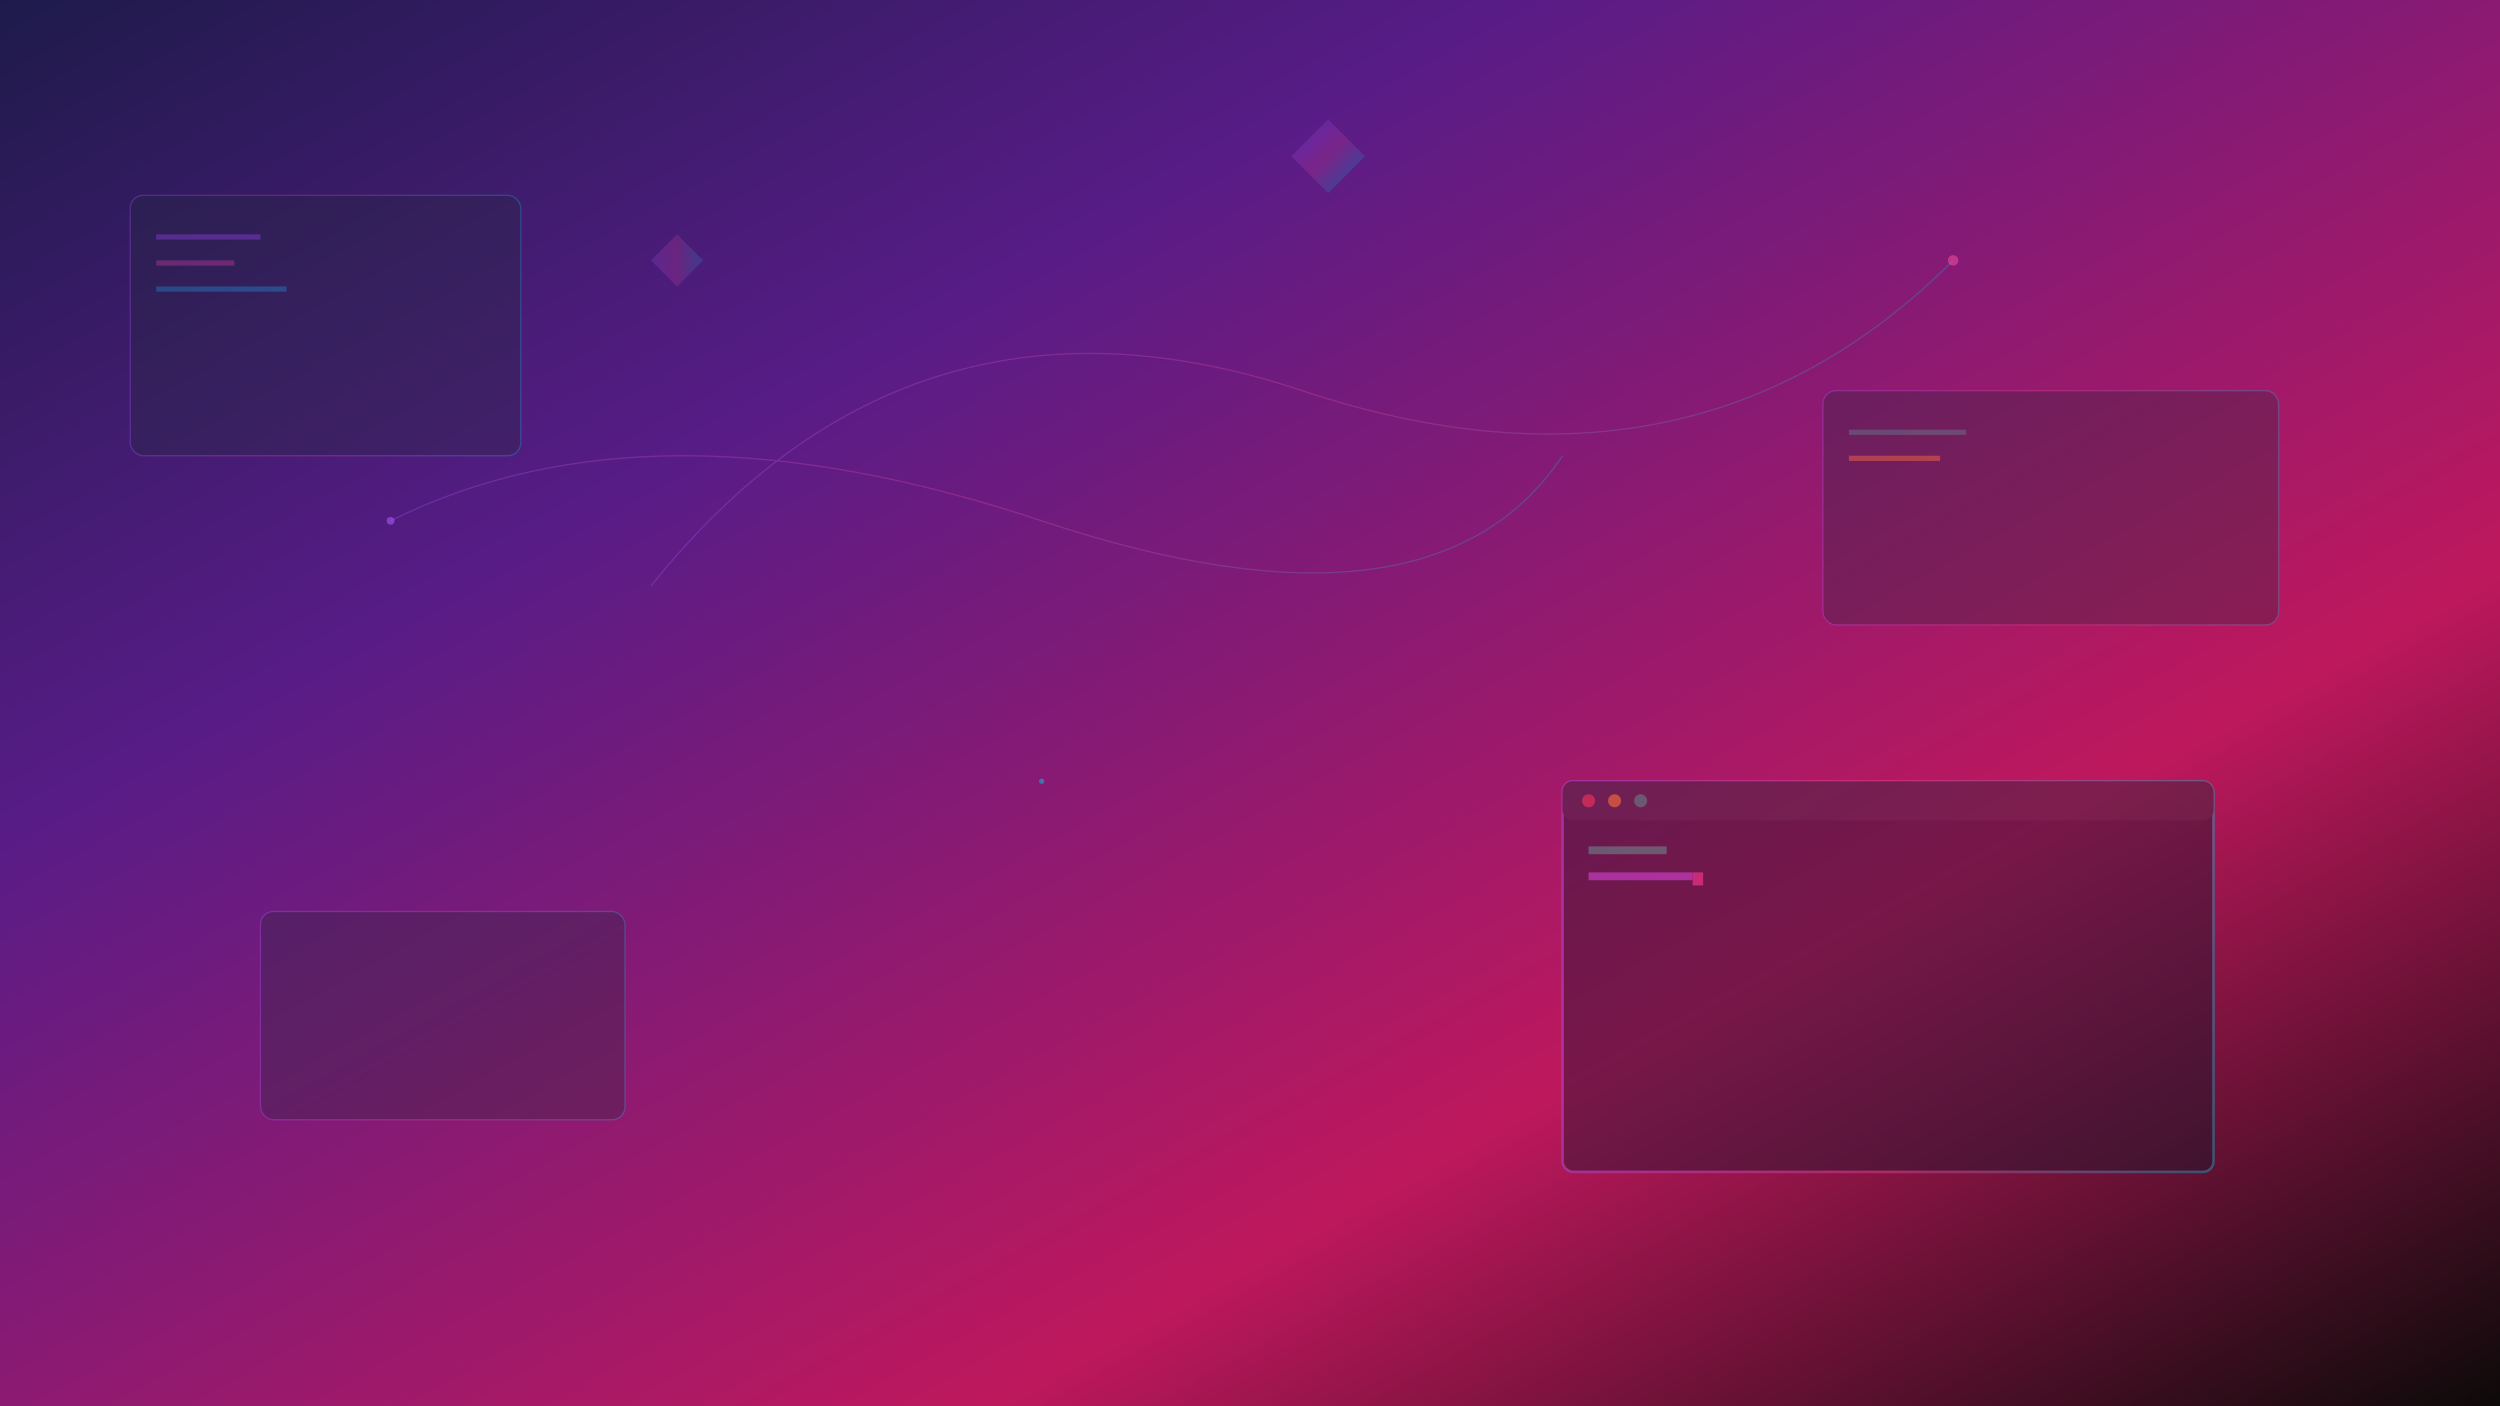 <svg width="1920" height="1080" viewBox="0 0 1920 1080" fill="none" xmlns="http://www.w3.org/2000/svg">
  <defs>
    <linearGradient id="bgGradient" x1="0%" y1="0%" x2="100%" y2="100%">
      <stop offset="0%" stop-color="#1e1b4b"/>
      <stop offset="30%" stop-color="#581c87"/>
      <stop offset="70%" stop-color="#be185d"/>
      <stop offset="100%" stop-color="#0c0a09"/>
    </linearGradient>
    
    <linearGradient id="codeGradient" x1="0%" y1="0%" x2="100%" y2="0%">
      <stop offset="0%" stop-color="#a855f7"/>
      <stop offset="50%" stop-color="#ec4899"/>
      <stop offset="100%" stop-color="#06b6d4"/>
    </linearGradient>
    
    <filter id="glow">
      <feGaussianBlur stdDeviation="3" result="coloredBlur"/>
      <feMerge> 
        <feMergeNode in="coloredBlur"/>
        <feMergeNode in="SourceGraphic"/>
      </feMerge>
    </filter>
  </defs>
  
  <!-- Animated Background -->
  <rect width="1920" height="1080" fill="url(#bgGradient)">
    <animateTransform 
      attributeName="transform" 
      type="translate" 
      values="0,0; 50,30; 0,0" 
      dur="20s" 
      repeatCount="indefinite"/>
  </rect>
  
  <!-- Floating Code Blocks -->
  <g opacity="0.3">
    <!-- Code Block 1 -->
    <rect x="100" y="150" width="300" height="200" rx="10" fill="#1f2937" stroke="url(#codeGradient)" stroke-width="1">
      <animateTransform 
        attributeName="transform" 
        type="translate" 
        values="0,0; 20,-10; 0,0" 
        dur="8s" 
        repeatCount="indefinite"/>
    </rect>
    
    <!-- Code Lines in Block 1 -->
    <rect x="120" y="180" width="80" height="4" fill="#a855f7">
      <animate attributeName="width" values="80; 120; 80" dur="3s" repeatCount="indefinite"/>
    </rect>
    <rect x="120" y="200" width="60" height="4" fill="#ec4899">
      <animate attributeName="width" values="60; 100; 60" dur="4s" repeatCount="indefinite"/>
    </rect>
    <rect x="120" y="220" width="100" height="4" fill="#06b6d4">
      <animate attributeName="width" values="100; 150; 100" dur="5s" repeatCount="indefinite"/>
    </rect>
    
    <!-- Code Block 2 -->
    <rect x="1400" y="300" width="350" height="180" rx="10" fill="#1f2937" stroke="url(#codeGradient)" stroke-width="1">
      <animateTransform 
        attributeName="transform" 
        type="translate" 
        values="0,0; -15,15; 0,0" 
        dur="10s" 
        repeatCount="indefinite"/>
    </rect>
    
    <!-- Code Lines in Block 2 -->
    <rect x="1420" y="330" width="90" height="4" fill="#10b981">
      <animate attributeName="width" values="90; 130; 90" dur="6s" repeatCount="indefinite"/>
    </rect>
    <rect x="1420" y="350" width="70" height="4" fill="#f59e0b">
      <animate attributeName="width" values="70; 110; 70" dur="7s" repeatCount="indefinite"/>
    </rect>
    
    <!-- Code Block 3 -->
    <rect x="200" y="700" width="280" height="160" rx="10" fill="#1f2937" stroke="url(#codeGradient)" stroke-width="1">
      <animateTransform 
        attributeName="transform" 
        type="translate" 
        values="0,0; 25,5; 0,0" 
        dur="12s" 
        repeatCount="indefinite"/>
    </rect>
  </g>
  
  <!-- Floating Particles -->
  <g opacity="0.6">
    <circle cx="300" cy="400" r="3" fill="#a855f7" filter="url(#glow)">
      <animateTransform 
        attributeName="transform" 
        type="translate" 
        values="0,0; 100,-50; 200,20; 0,0" 
        dur="15s" 
        repeatCount="indefinite"/>
      <animate attributeName="opacity" values="0.6; 1; 0.6" dur="3s" repeatCount="indefinite"/>
    </circle>
    
    <circle cx="1500" cy="200" r="4" fill="#ec4899" filter="url(#glow)">
      <animateTransform 
        attributeName="transform" 
        type="translate" 
        values="0,0; -80,60; -160,-30; 0,0" 
        dur="18s" 
        repeatCount="indefinite"/>
      <animate attributeName="opacity" values="0.6; 1; 0.6" dur="4s" repeatCount="indefinite"/>
    </circle>
    
    <circle cx="800" cy="600" r="2" fill="#06b6d4" filter="url(#glow)">
      <animateTransform 
        attributeName="transform" 
        type="translate" 
        values="0,0; 50,40; -30,-20; 0,0" 
        dur="20s" 
        repeatCount="indefinite"/>
      <animate attributeName="opacity" values="0.6; 1; 0.6" dur="5s" repeatCount="indefinite"/>
    </circle>
  </g>
  
  <!-- Terminal Window -->
  <g opacity="0.4">
    <rect x="1200" y="600" width="500" height="300" rx="8" fill="#0f172a" stroke="url(#codeGradient)" stroke-width="2">
      <animateTransform 
        attributeName="transform" 
        type="translate" 
        values="0,0; -10,10; 0,0" 
        dur="14s" 
        repeatCount="indefinite"/>
    </rect>
    
    <!-- Terminal Header -->
    <rect x="1200" y="600" width="500" height="30" rx="8" fill="#1f2937"/>
    <circle cx="1220" cy="615" r="5" fill="#ef4444"/>
    <circle cx="1240" cy="615" r="5" fill="#f59e0b"/>
    <circle cx="1260" cy="615" r="5" fill="#10b981"/>
    
    <!-- Terminal Content -->
    <rect x="1220" y="650" width="60" height="6" fill="#10b981">
      <animate attributeName="width" values="60; 120; 60" dur="2s" repeatCount="indefinite"/>
    </rect>
    <rect x="1220" y="670" width="80" height="6" fill="#a855f7">
      <animate attributeName="width" values="80; 140; 80" dur="3s" repeatCount="indefinite"/>
    </rect>
    
    <!-- Cursor -->
    <rect x="1300" y="670" width="8" height="10" fill="#ec4899">
      <animate attributeName="opacity" values="1; 0; 1" dur="1s" repeatCount="indefinite"/>
    </rect>
  </g>
  
  <!-- Geometric Shapes -->
  <g opacity="0.2">
    <polygon points="500,200 520,180 540,200 520,220" fill="url(#codeGradient)">
      <animateTransform 
        attributeName="transform" 
        type="rotate" 
        values="0 520 200; 360 520 200" 
        dur="30s" 
        repeatCount="indefinite"/>
    </polygon>
    
    <rect x="1000" y="100" width="40" height="40" fill="url(#codeGradient)" transform="rotate(45 1020 120)">
      <animateTransform 
        attributeName="transform" 
        type="rotate" 
        values="45 1020 120; 405 1020 120" 
        dur="25s" 
        repeatCount="indefinite"/>
    </rect>
  </g>
  
  <!-- Network Connections -->
  <g opacity="0.3" stroke="url(#codeGradient)" stroke-width="1" fill="none">
    <path d="M300,400 Q500,300 800,400 T1200,350">
      <animate attributeName="stroke-dasharray" values="0,1000; 50,950; 0,1000" dur="8s" repeatCount="indefinite"/>
    </path>
    <path d="M1500,200 Q1300,400 1000,300 T500,450">
      <animate attributeName="stroke-dasharray" values="0,1000; 50,950; 0,1000" dur="10s" repeatCount="indefinite"/>
    </path>
  </g>
</svg>
